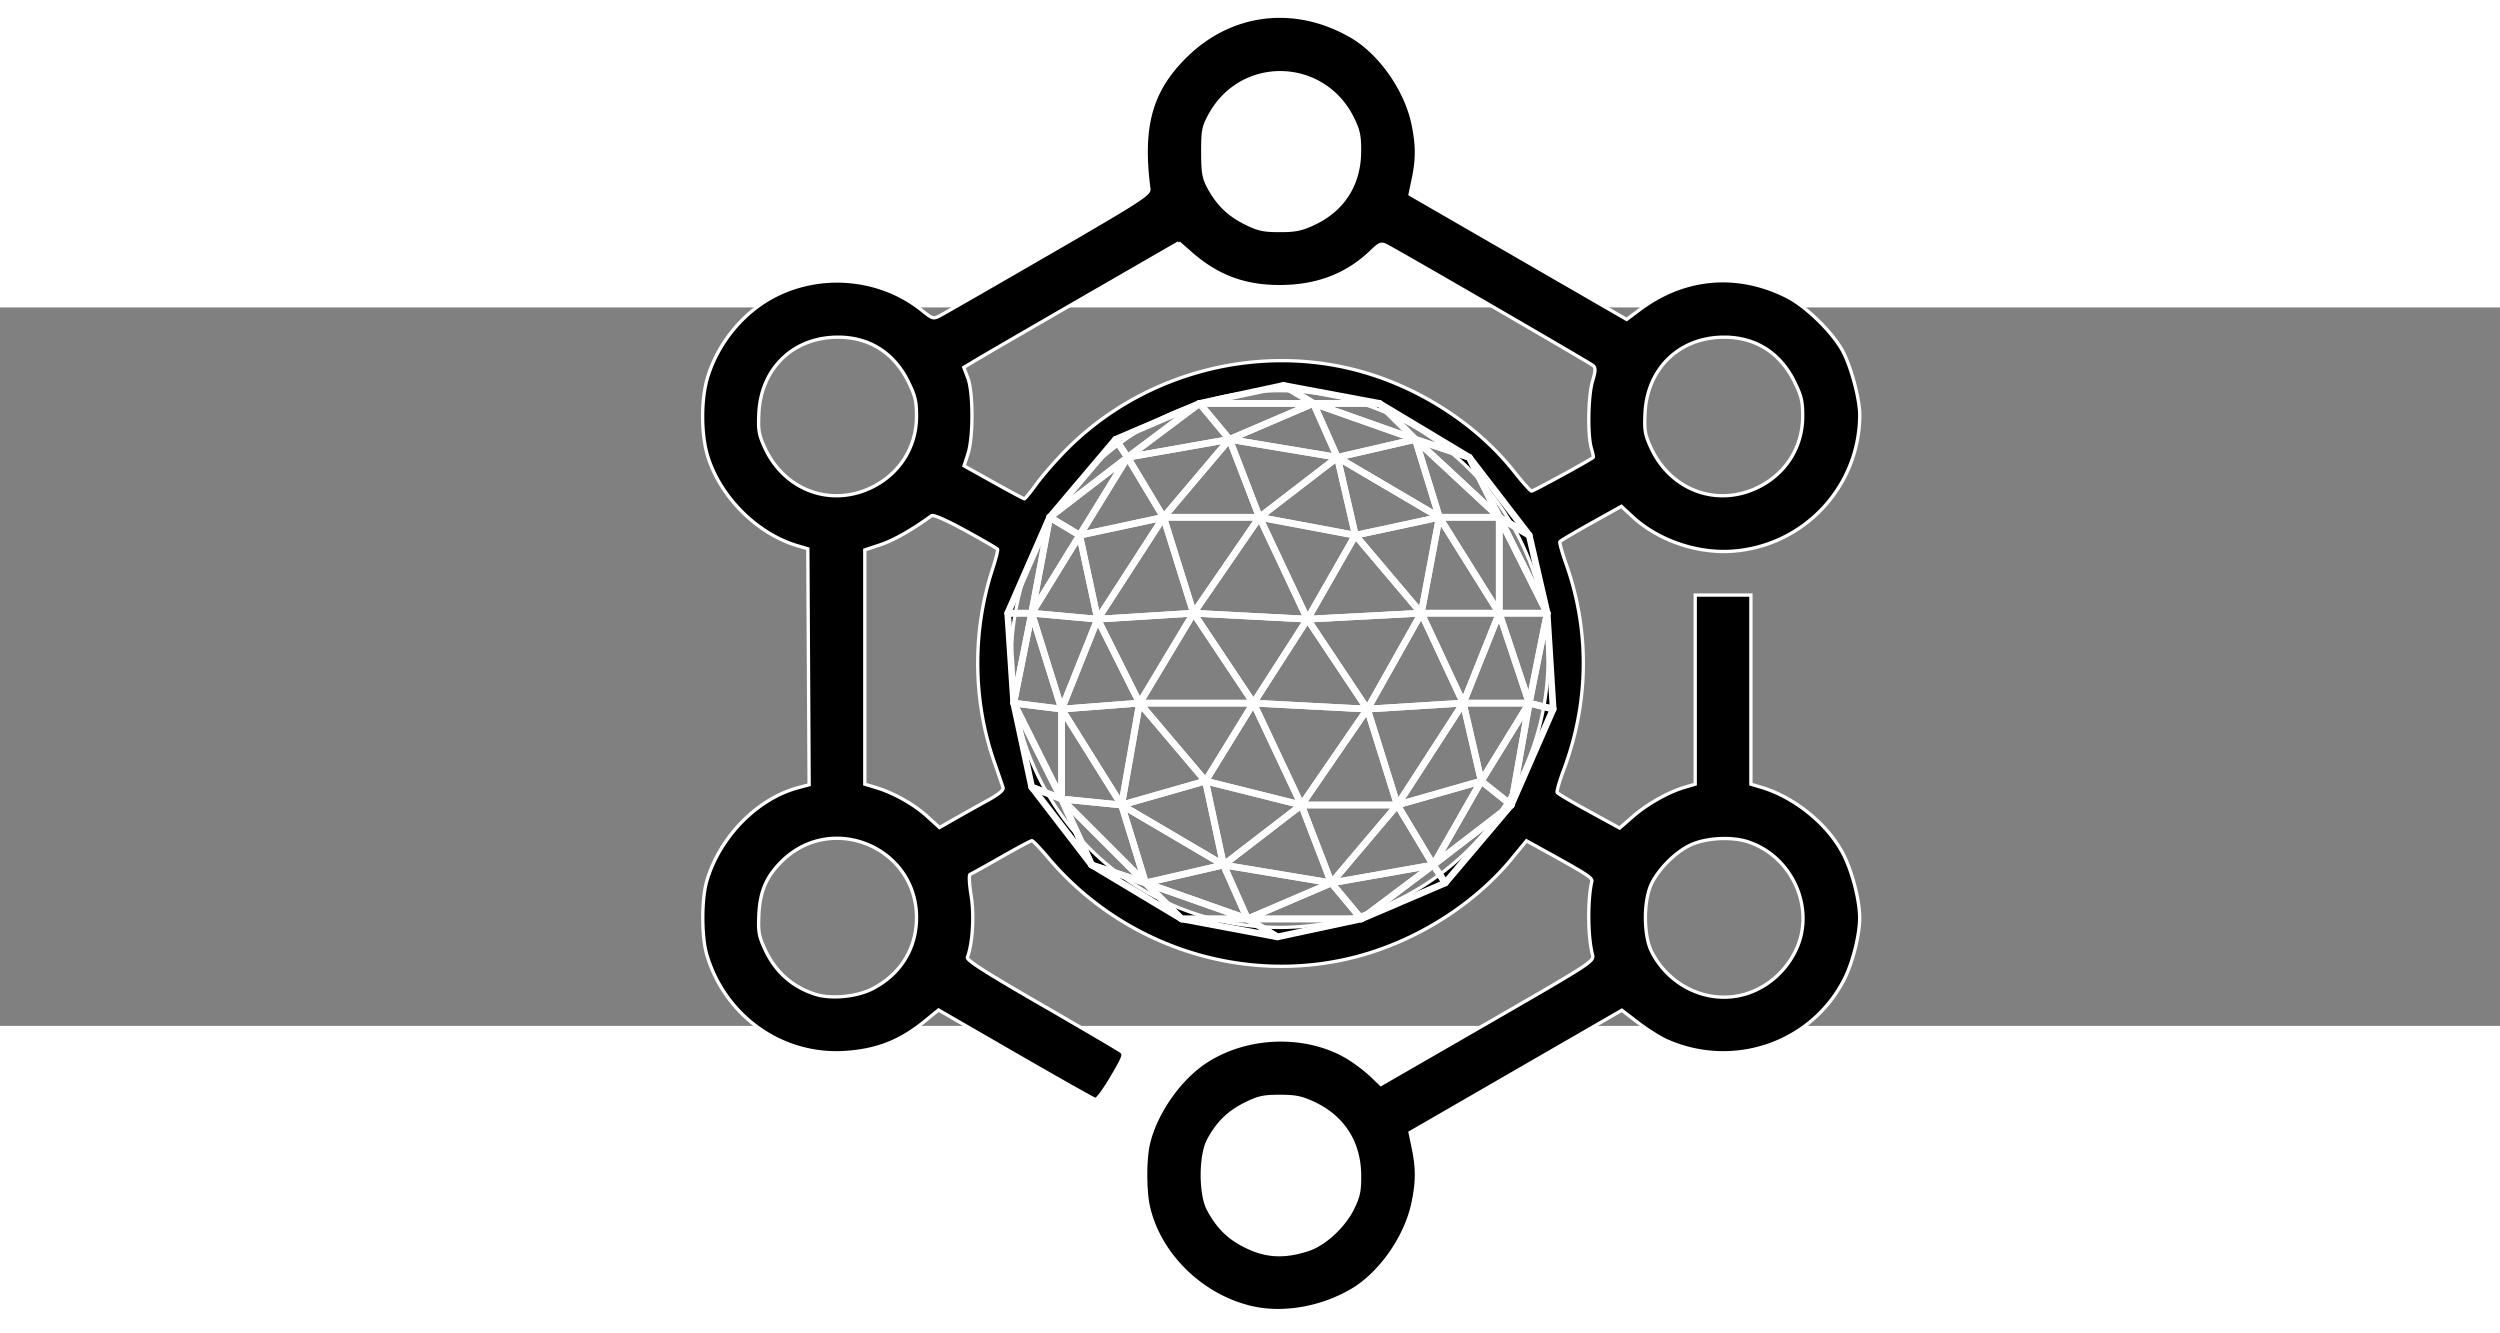 <svg id="lab06Logo" class="animated inactive" width="750" height="400" enable-background="new 0 0 198.44 105.83" version="1.1" viewBox="0 0 194.26 55.827" xml:space="preserve" xmlns="http://www.w3.org/2000/svg">
  <rect x="0" y="0" width="194.26" height="55.827" fill="#808080" stroke="none"/>
  <filter id="blur-filter" x="-2" y="-2" width="200" height="200">
    <feGaussianBlur in="SourceGraphic" stdDeviation="2"/>
  </filter>
<path transform="matrix(.259 0 0 .259 0 -23.889)" d="m384.23 4.854c-10.466-0.068-20.62 4.067-28.766 12.201-10.311 10.298-13.213 20.992-10.781 39.719 0.191 1.467-3.552 3.854-30.166 19.248-16.711 9.666-31.334 18.071-32.496 18.678-2.009 1.048-2.271 0.973-5.318-1.5-12.421-10.079-30.479-11.766-44.715-4.178-9.176 4.891-16.513 13.872-19.666 24.076-2.035 6.591-2.026 17.199 0.02 23.822 3.781 12.241 14.833 23.247 26.936 26.82l3.08 0.908 0.197 35.396 0.197 35.396-3.236 0.861c-12.316 3.275-23.577 14.758-27.471 28.014-1.597 5.433-1.59 16.734 0.012 22.133 5.499 18.535 22.705 30.632 41.693 29.312 9.404-0.653 16.32-3.38 23.582-9.295l4.24-3.455 23.084 13.33c12.696 7.331 23.489 13.42 23.986 13.531 0.497 0.111 2.711-2.875 4.92-6.635 3.66-6.23 3.902-6.923 2.74-7.82-0.701-0.541-11.453-6.857-23.891-14.033-16.672-9.62-22.5-13.342-22.184-14.166 1.578-4.113 2.1-12.549 1.143-18.445-0.576-3.546-0.716-6.327-0.326-6.459 0.377-0.128 4.571-2.453 9.32-5.166 4.75-2.713 8.898-4.934 9.217-4.934 0.319 0 2.526 2.309 4.904 5.129 22.475 26.653 58.563 38.352 91.959 29.811 18.151-4.642 35.675-15.628 47.117-29.537l4.408-5.359 5.754 3.172c12.287 6.776 14.105 7.959 13.854 9.012-1.315 5.501-1.209 16.771 0.209 22.033 0.518 1.923-0.313 2.462-31.477 20.422l-32.01 18.447-2.795-2.688c-1.538-1.479-4.507-3.76-6.596-5.068-12.32-7.718-30.254-7.412-42.947 0.732-7.923 5.084-15.155 15.324-17.391 24.619-1.123 4.673-1.145 14.15-0.043 19.068 3.238 14.447 16.054 26.941 31.137 30.352 9.404 2.127 20.768 0.138 29.941-5.238 8.491-4.976 16.159-15.896 18.318-26.088 1.342-6.332 1.369-10.597 0.107-16.613l-0.973-4.646 63.525-36.691 4.926 3.775c2.709 2.076 6.55 4.497 8.535 5.379 20.116 8.939 43.542 0.791 53.316-18.545 2.489-4.924 4.58-13.283 4.58-18.309 0-5.009-2.089-13.357-4.656-18.609-4.432-9.068-14.597-17.504-24.752-20.543l-3.228-0.967v-28.365-28.365h-8.355-8.355v28.365 28.365l-3.228 0.953c-4.901 1.447-11.239 5.04-15.561 8.82l-3.885 3.398-9.17-5.016c-5.044-2.758-9.344-5.293-9.555-5.635-0.211-0.342 0.625-3.302 1.857-6.578 7.68-20.41 7.96-41.813 0.809-62.023-1.199-3.387-2.039-6.386-1.867-6.664 0.172-0.279 4.394-2.782 9.383-5.562l9.072-5.057 3.285 3.055c7.617 7.078 19.256 11.134 29.895 10.416 21.505-1.451 38.244-19.288 38.326-40.838 0.018-4.748-2.542-14.391-5.088-19.168-2.99-5.611-11.063-13.504-16.742-16.371-14.846-7.494-30.763-6.109-44.082 3.836l-4.016 3-32.484-18.756-32.486-18.758 0.975-4.646c1.262-6.018 1.235-10.284-0.107-16.617-2.16-10.192-9.827-21.112-18.318-26.088-6.91-4.05-14.216-6.064-21.377-6.111zm0.545 16.973c8.399 0.24 16.69 4.858 21.037 13.744 1.771 3.619 2.107 5.261 2.059 10.029-0.098 9.723-4.893 17.267-13.596 21.391-3.762 1.783-5.563 2.16-10.322 2.16-4.907 5.1e-4 -6.455-0.343-10.396-2.312-4.988-2.492-8.272-5.725-10.986-10.811-1.43-2.679-1.713-4.395-1.715-10.424-0.002-6.57 0.199-7.577 2.236-11.256 4.778-8.625 13.285-12.762 21.684-12.521zm-31.125 51.006 3.486 3.068c8.006 7.047 16.202 10.127 26.885 10.1 11.13-0.028 20.101-3.472 27.451-10.537 2.502-2.405 2.934-2.566 4.557-1.703 5.568 2.961 61.196 35.224 61.973 35.943 0.732 0.678 0.687 1.669-0.217 4.652-1.311 4.329-1.524 16.116-0.363 20.072 0.421 1.435 0.685 2.684 0.588 2.779-0.751 0.733-18.018 10.17-18.521 10.123-0.356-0.033-2.721-2.682-5.258-5.887-11.424-14.433-29.134-25.74-47.785-30.51-30.416-7.779-63.768 1.337-86.059 23.523-3.227 3.212-7.398 7.948-9.268 10.525-1.87 2.577-3.58 4.68-3.799 4.67-0.219-0.01-4.379-2.24-9.244-4.955l-8.846-4.938 1.174-3.592c1.618-4.957 1.601-18.451-0.029-22.742l-1.217-3.199 4.324-2.59c2.378-1.424 16.889-9.838 32.246-18.697l27.922-16.107zm-101.83 28.326c9.193 0.124 16.47 4.801 20.68 13.352 2.098 4.262 2.478 5.865 2.469 10.414-0.021 9.416-5.248 17.515-13.893 21.525-12.258 5.686-25.89 0.43-31.666-12.211-1.75-3.829-1.981-5.194-1.738-10.254 0.622-12.967 9.586-22.138 22.283-22.791 0.63-0.032 1.252-0.043 1.865-0.035zm265.86 0c9.193 0.124 16.472 4.801 20.682 13.352 2.098 4.262 2.477 5.865 2.469 10.414-0.021 9.416-5.248 17.515-13.893 21.525-12.258 5.686-25.892 0.43-31.668-12.211-1.754-3.829-1.981-5.194-1.738-10.254 0.622-12.967 9.588-22.138 22.285-22.791 0.63-0.032 1.25-0.043 1.863-0.035zm-133.75 16.053a80.511 80.511 0 0 1 80.512 80.51 80.511 80.511 0 0 1-80.512 80.512 80.511 80.511 0 0 1-80.51-80.512 80.511 80.511 0 0 1 80.51-80.51zm-104.1 37.463c1.183 0.1 4.767 1.74 9.842 4.521 5.125 2.809 9.448 5.319 9.607 5.578 0.16 0.259-0.526 2.974-1.523 6.033-6.078 18.643-5.89 39.324 0.523 57.754 1.256 3.61 2.446 7.076 2.644 7.703 0.248 0.785-1.241 2.018-4.793 3.971-2.834 1.558-7.204 4.004-9.711 5.436l-4.557 2.603-3.748-3.406c-3.975-3.612-10.105-7.043-15.432-8.637l-3.228-0.967v-35.139-35.141l4.756-1.582c3.9-1.298 9.416-4.434 15.262-8.676 0.068-0.05 0.188-0.067 0.357-0.053zm-29.258 96.826c12.4-0.264 24.432 9.308 24.4 23.824-0.021 9.306-4.877 17.091-13.338 21.379-4.722 2.393-12.446 3.097-17.125 1.562-6.975-2.288-11.978-6.804-15.096-13.627-1.75-3.829-1.981-5.194-1.738-10.254 0.334-6.961 2.238-11.395 6.857-15.969 4.69-4.643 10.403-6.796 16.039-6.916zm267.37 0.07c2.36 0.044 4.642 0.369 6.531 0.996 13.259 4.404 20.179 19.93 14.402 32.312-2.41 5.165-6.389 9.297-11.4 11.836-11.514 5.834-25.675 0.918-31.904-11.076-2.539-4.888-2.563-15.494-0.047-20.602 2.174-4.412 7.081-9.317 11.426-11.42 2.911-1.409 7.059-2.12 10.992-2.047zm-133.98 77.365c4.76 4.9e-4 6.56 0.377 10.322 2.16 8.702 4.123 13.498 11.669 13.596 21.393 0.048 4.769-0.288 6.408-2.059 10.027-2.602 5.319-8.407 10.707-13.268 12.314-7.908 2.616-13.879 2.028-20.84-2.051-3.898-2.284-6.705-5.329-9.176-9.953-2.447-4.58-2.424-16.147 0.041-20.766 2.714-5.086 5.999-8.318 10.986-10.811 3.942-1.97 5.49-2.315 10.396-2.314z" stroke="#fff"/><g transform="matrix(.468 0 0 .468 55.408 15.037)" fill="none" stroke="#fff" stroke-linejoin="round" stroke-width="1.107"><path d="m79.772 18.635-8.958 14.929h18.911z"/><path d="m79.772 18.635 18.911 0.995-8.958 13.934z"/><path d="m79.772 18.635 10.948-15.925h-15.925z"/><path d="m74.795 2.71 10.948-12.939-16.92 2.986z"/><path d="m68.823-7.243-1.991-2.986 13.934-5.972z"/><path d="m68.823-7.243 11.943-8.958 4.976 5.972z"/><path d="m80.767-16.2 13.934-2.986 4.976 2.986z"/><path d="m80.767-16.2 4.976 5.972 13.934-5.972z"/><path d="m94.701-19.186 15.925 2.986h-10.948z"/><path d="m99.677-16.2 16.92 5.972-5.972-5.972z"/><path d="m110.63-16.2 14.929 8.958-8.958-2.986z"/><path d="m125.56-7.243 4.976 9.953 4.976 2.986z"/><path d="m116.6-10.229 13.934 12.939-4.976-9.953z"/><path d="m130.53 2.71 4.976 2.986 2.986 12.939z"/><path d="m130.53 2.71v15.925h7.962z"/><path d="m138.49 18.635 0.995 15.925-3.981-0.995z"/><path d="m130.53 18.635 4.976 14.929 2.986-14.929z"/><path d="m135.51 33.564-2.986 16.92 6.967-15.925z"/><path d="m135.51 33.564-7.962 12.939 4.976 3.981z"/><path d="m124.56 33.564h10.948l-7.962 12.939z"/><path d="m124.56 33.564 5.972-14.929h-12.939z"/><path d="m117.59 18.635h12.939l-9.953-15.925z"/><path d="m120.58 2.71h9.953v15.925z"/><path d="m116.6-10.229 3.981 12.939h9.953z"/><path d="m85.743-10.229 13.934-5.972 3.981 8.958z"/><path d="m103.66-7.243 12.939-2.986-16.92-5.972z"/><path d="m103.66-7.243 16.92 9.953-3.981-12.939z"/><path d="m103.66-7.243 2.986 12.939 13.934-2.986z"/><path d="m103.66-7.243-12.939 9.953 15.925 2.986z"/><path d="m103.66-7.243-12.939 9.953-4.976-12.939z"/><path d="m85.743-10.229 4.976 12.939h-15.925z"/><path d="m55.885 2.71 10.948-12.939 1.991 2.986z"/><path d="m55.885 2.71 4.976 2.986 7.962-12.939z"/><path d="m60.861 5.696 13.934-2.986-5.972-9.953z"/><path d="m79.772 18.635 10.948-15.925 7.962 16.92z"/><path d="m98.682 19.63 7.962-13.934-15.925-2.986z"/><path d="m98.682 19.63 7.962-13.934 10.948 12.939z"/><path d="m117.59 18.635-10.948-12.939 13.934-2.986z"/><path d="m89.725 33.564 8.958-13.934 9.953 14.929z"/><path d="m108.64 34.559 8.958-15.925-18.911 0.995z"/><path d="m108.64 34.559 8.958-15.925 6.967 14.929z"/><path d="m124.56 33.564-10.948 16.92 13.934-3.981z"/><path d="m108.64 34.559 4.976 15.925 10.948-16.92z"/><path d="m132.52 50.484-12.939 9.953 1.991 2.986z"/><path d="m132.52 50.484-12.939 9.953 7.962-13.934z"/><path d="m127.55 46.503-13.934 3.981 5.972 9.953z"/><path d="m74.795 2.71-10.948 16.92 15.925-0.995z"/><path d="m60.861 5.696 2.986 13.934 10.948-16.92z"/><path d="m55.885 2.71-6.967 15.925h3.981z"/><path d="m55.885 2.71-2.986 15.925 7.962-12.939z"/><path d="m60.861 5.696-7.962 12.939 10.948 0.995z"/><path d="m48.918 18.635 0.995 14.929 2.986-14.929z"/><path d="m52.899 18.635-2.986 14.929 7.962 0.995z"/><path d="m52.899 18.635 10.948 0.995-5.972 14.929z"/><path d="m57.875 34.559 12.939-0.995-6.967-13.934z"/><path d="m70.814 33.564-6.967-13.934 15.925-0.995z"/><path d="m49.913 33.564 2.986 13.934 4.976 1.991z"/><path d="m49.913 33.564 7.962 0.995v14.929z"/><path d="m57.875 34.559v14.929l9.953 0.995z"/><path d="m57.875 34.559 12.939-0.995-2.986 16.92z"/><path d="m67.828 50.484 2.986-16.92 10.948 12.939z"/><path d="m81.762 46.503-10.948-12.939h18.911z"/><path d="m81.762 46.503 15.925 3.981-7.962-16.92z"/><path d="m89.725 33.564 18.911 0.995-10.948 15.925z"/><path d="m108.64 34.559-10.948 15.925h15.925z"/><path d="m52.899 47.498 9.953 12.939-4.976-10.948z"/><path d="m57.875 49.489 4.976 10.948 8.958 2.986z"/><path d="m57.875 49.489 9.953 0.995 3.981 12.939z"/><path d="m67.828 50.484 13.934-3.981 2.986 13.934z"/><path d="m67.828 50.484 3.981 12.939 12.939-2.986z"/><path d="m62.852 60.437 8.958 2.986 5.972 5.972z"/><path d="m71.809 63.423 12.939-2.986 3.981 8.958z"/><path d="m71.809 63.423 5.972 5.972h10.948z"/><path d="m77.781 69.395h10.948l4.976 2.986z"/><path d="m84.748 60.437-2.986-13.934 15.925 3.981z"/><path d="m84.748 60.437 12.939-9.953 4.976 12.939z"/><path d="m97.687 50.484h15.925l-10.948 12.939z"/><path d="m84.748 60.437 3.981 8.958 13.934-5.972z"/><path d="m102.66 63.423 10.948-12.939 5.972 9.953z"/><path d="m102.66 63.423 4.976 5.972 11.943-8.958z"/><path d="m107.64 69.395 11.943-8.958 1.991 2.986z"/><path d="m88.729 69.395 13.934-5.972 4.976 5.972z"/><path d="m88.729 69.395 4.976 2.986 13.934-2.986z"/><path d="m130.53 18.635-5.972 14.929h10.948z"/></g></svg>
